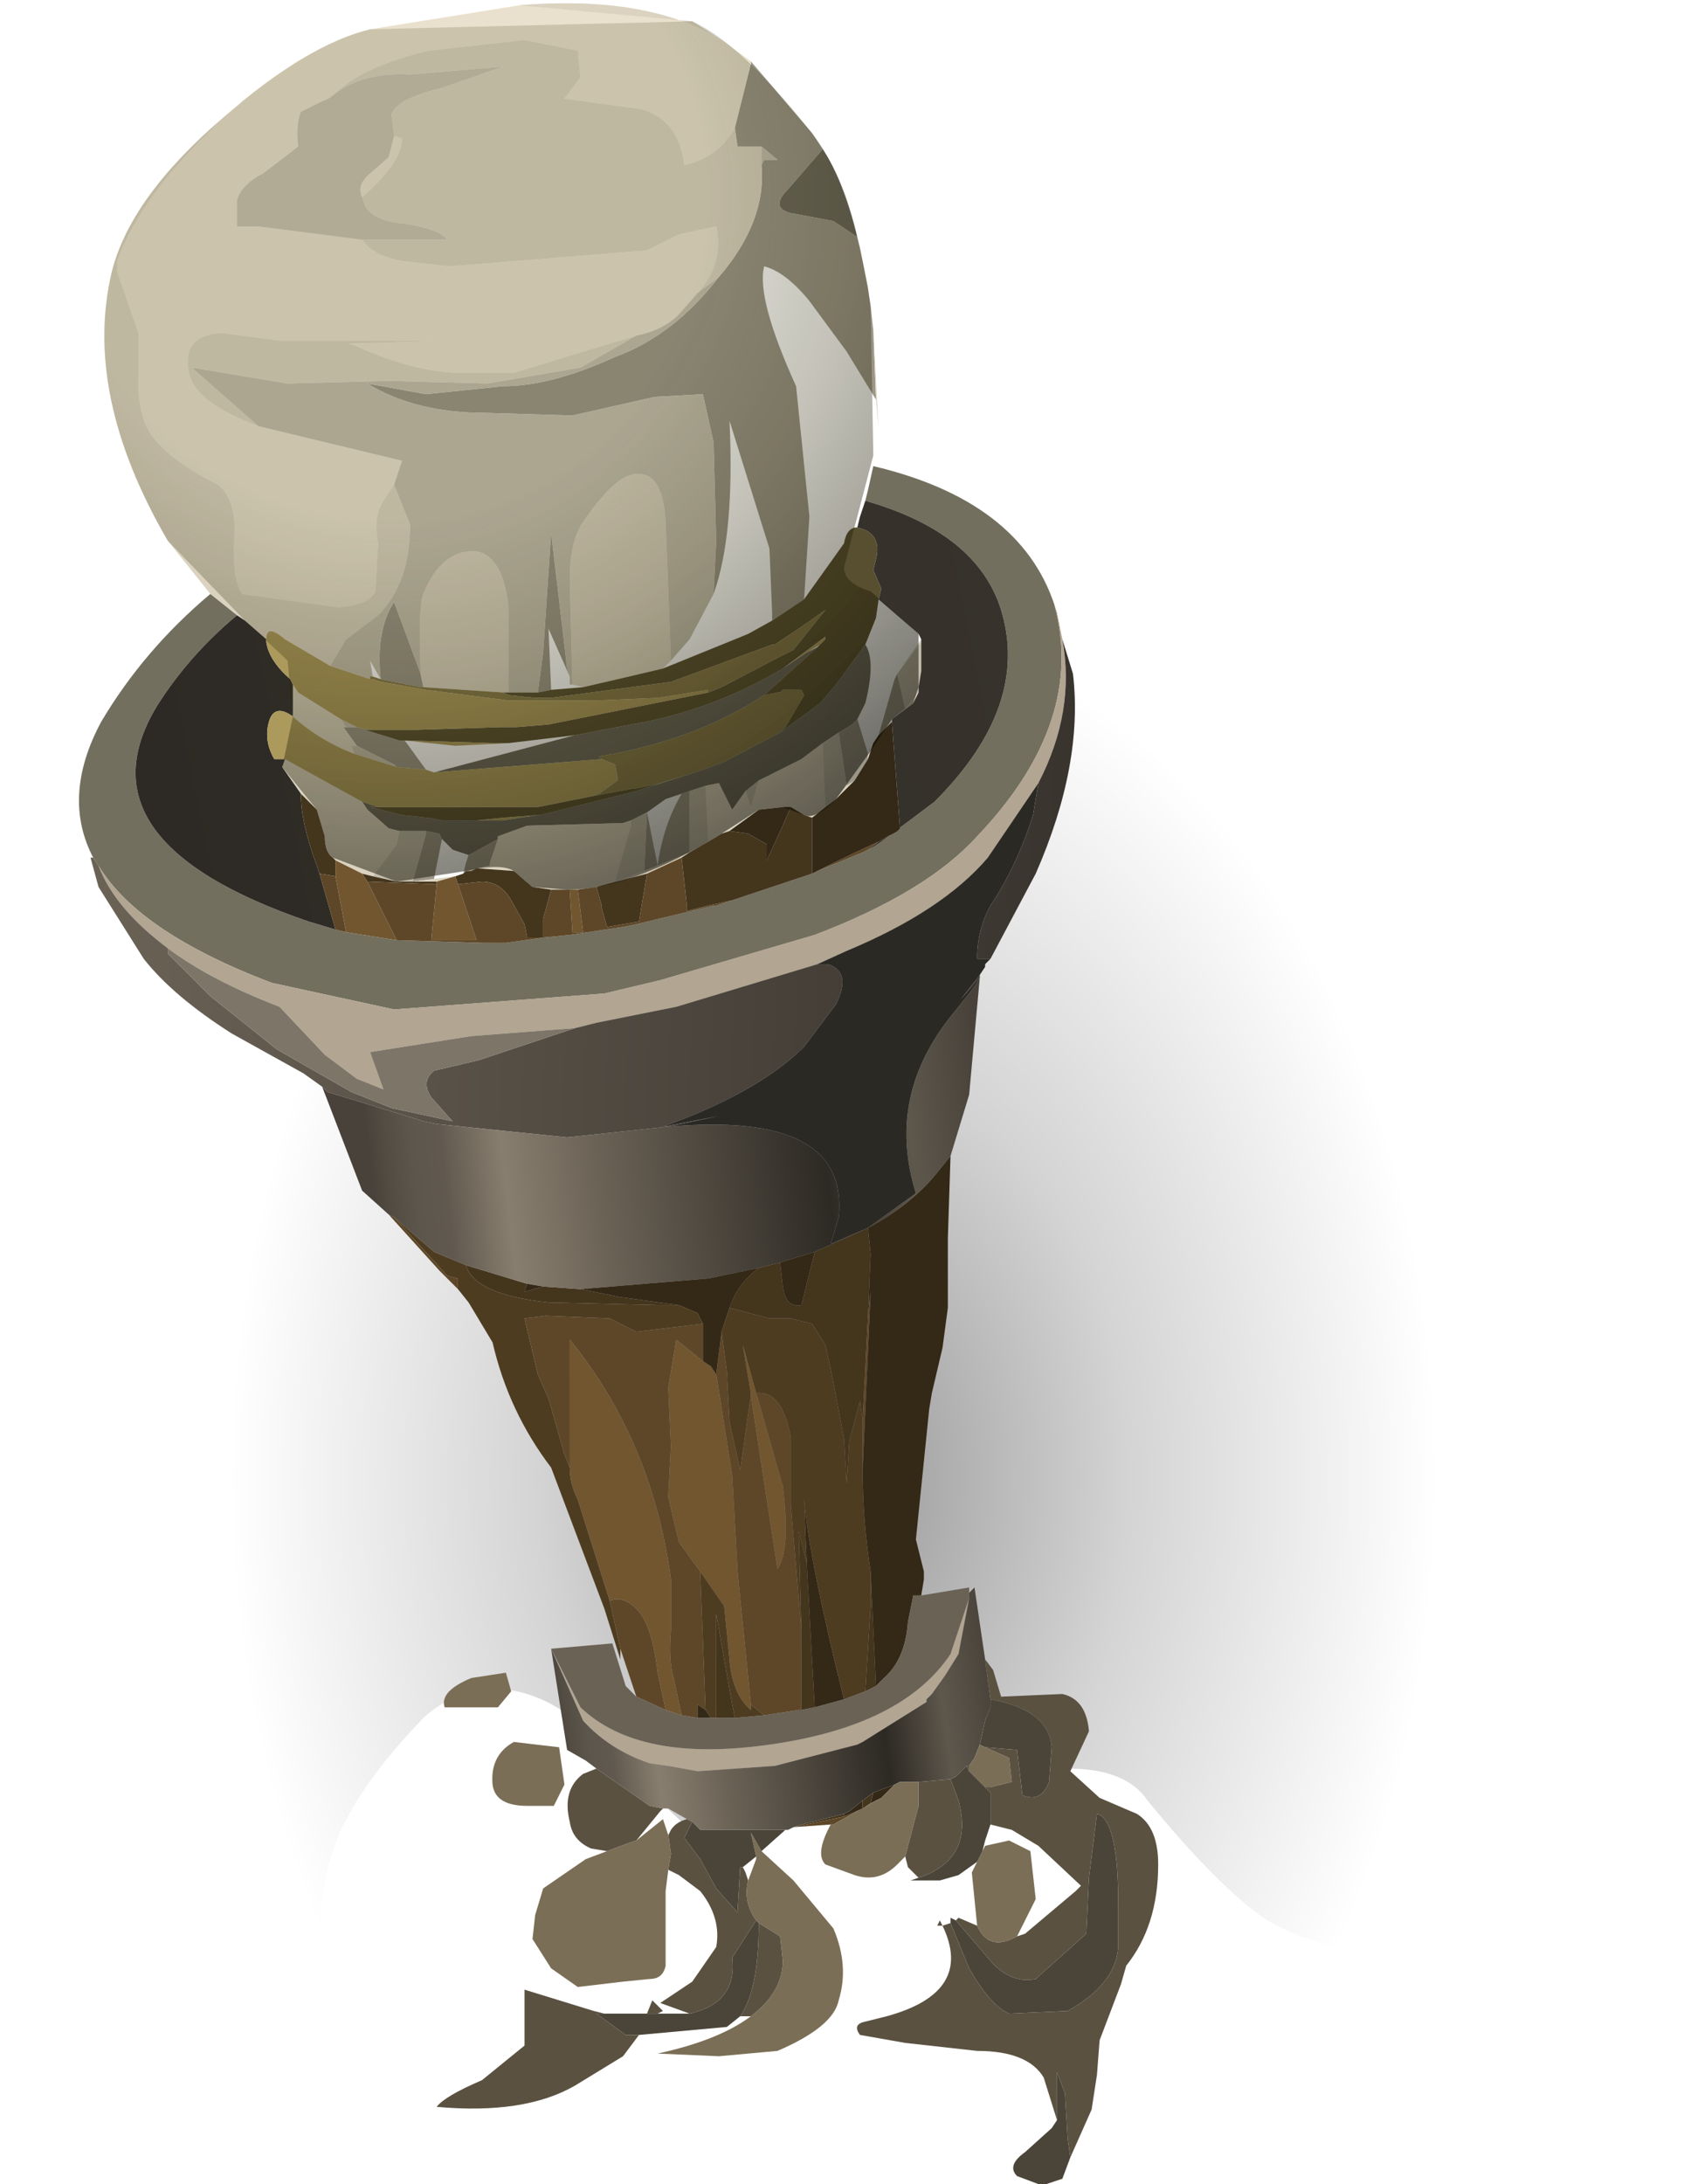 <?xml version="1.0" encoding="UTF-8" standalone="no"?>
<svg xmlns:xlink="http://www.w3.org/1999/xlink" height="41.0px" width="32.0px" xmlns="http://www.w3.org/2000/svg">
  <g transform="matrix(1.0, 0.0, 0.0, 1.0, 0.0, 0.0)">
    <use height="84.5" id="lantern_mc" transform="matrix(1.0, 0.0, 0.0, 1.0, -27.5, -43.5)" width="76.0" xlink:href="#sprite0"/>
  </g>
  <defs>
    <g id="sprite0" transform="matrix(1.0, 0.0, 0.0, 1.0, 27.5, 43.5)">
      <use height="41.0" transform="matrix(1.0, 0.0, 0.0, 1.0, 0.0, 0.0)" width="31.35" xlink:href="#shape0"/>
    </g>
    <g id="shape0" transform="matrix(1.0, 0.0, 0.0, 1.0, 0.0, 0.0)">
      <path d="M4.6 12.25 Q9.15 5.8 15.65 5.8 22.15 5.8 26.75 12.25 31.35 18.7 31.35 27.75 31.35 33.1 29.5 38.0 L28.7 38.05 Q28.2 37.0 27.0 36.9 24.95 36.7 23.8 36.05 22.9 35.45 21.55 33.8 21.15 33.2 20.05 33.2 19.6 32.4 18.55 32.25 17.5 32.05 16.9 32.8 L16.2 33.65 Q14.65 32.85 13.7 34.25 L12.9 34.2 12.8 34.2 10.75 32.25 Q10.1 31.75 9.35 31.7 8.55 31.7 7.95 32.25 6.7 33.55 6.3 34.6 5.8 35.95 6.25 37.4 L6.3 37.55 1.8 38.05 Q0.0 33.2 0.0 27.75 0.0 18.65 4.6 12.25" fill="url(#gradient0)" fill-rule="evenodd" stroke="none"/>
      <path d="M15.45 2.8 Q15.85 3.4 16.1 4.45 L15.65 4.15 14.85 4.0 Q14.45 3.9 14.8 3.55 L15.45 2.8 M15.35 12.15 L14.35 13.05 Q13.05 13.9 11.25 14.2 L11.3 14.25 8.15 14.5 10.8 13.8 11.85 13.6 Q13.35 13.35 14.7 12.55 L15.15 12.25 15.35 12.15 M14.65 13.75 L15.4 13.2 15.7 12.85 16.25 12.1 Q16.45 12.4 16.25 13.2 L16.1 13.5 16.0 13.6 15.75 13.75 15.6 13.85 15.45 13.95 15.05 14.25 14.25 14.65 14.0 14.85 13.75 15.2 13.5 14.7 13.25 14.75 12.95 14.85 12.8 14.9 12.5 15.0 12.15 15.25 11.85 15.4 11.7 15.45 9.9 15.5 9.35 15.7 9.35 15.75 8.9 16.0 8.8 16.05 8.5 15.95 8.3 15.75 8.25 15.65 8.0 15.6 7.8 15.6 7.5 15.6 7.3 15.55 6.9 15.2 6.8 15.05 7.1 15.15 6.95 15.15 7.55 15.3 8.0 15.35 8.05 15.35 8.3 15.4 8.95 15.4 9.45 15.4 10.1 15.3 10.15 15.3 11.95 14.85 12.1 14.8 13.05 14.5 13.2 14.45 13.6 14.3 14.65 13.75" fill="#6a675c" fill-rule="evenodd" stroke="none"/>
      <path d="M15.45 2.8 L14.8 3.55 Q14.45 3.9 14.85 4.0 L15.65 4.15 16.1 4.45 16.15 4.65 16.3 5.4 16.35 5.75 16.4 6.2 16.45 7.5 15.9 6.6 15.2 5.65 Q14.75 5.1 14.35 5.0 14.2 5.6 14.95 7.25 L15.2 9.7 15.1 11.25 14.5 11.65 14.5 11.5 14.45 10.3 13.7 7.9 Q13.8 10.05 13.4 11.15 L13.45 10.15 13.4 8.3 13.2 7.4 12.3 7.45 10.75 7.8 9.1 7.75 Q7.8 7.75 6.9 7.2 L8.0 7.4 9.45 7.25 Q10.35 7.25 11.55 6.7 12.65 6.3 13.5 5.2 14.4 4.15 14.3 3.1 L14.35 3.0 14.6 3.0 14.3 2.75 13.85 2.75 13.8 2.4 14.1 1.2 14.1 1.15 15.25 2.5 15.45 2.8 M7.15 12.75 Q7.05 11.85 7.4 11.3 L7.9 12.65 7.95 12.9 7.9 12.9 7.15 12.75 M10.1 13.0 L10.2 12.25 10.35 10.0 10.65 12.55 10.7 12.7 10.3 11.8 10.35 12.95 10.1 13.0 M16.75 13.5 L16.75 13.55 16.5 13.8 16.8 12.75 16.85 12.65 17.0 13.3 16.75 13.5 M16.1 13.5 L16.3 14.15 16.3 14.25 16.05 14.65 15.9 14.75 15.75 13.75 16.0 13.6 16.1 13.5 M6.7 13.65 L6.9 13.7 6.85 13.7 7.5 13.9 7.6 13.9 8.0 14.45 7.45 14.4 7.4 14.35 6.7 14.0 6.45 13.65 6.5 13.65 6.7 13.65 M8.0 15.6 L8.25 15.65 8.3 15.75 8.15 16.5 7.75 16.55 8.0 15.65 8.0 15.6 M8.8 16.05 L8.9 16.0 9.35 15.75 9.2 16.2 9.2 16.25 8.95 16.3 8.85 16.35 8.75 16.35 8.7 16.4 8.75 16.2 8.8 16.05 M12.8 14.9 L12.95 14.85 12.95 16.0 12.35 16.25 12.1 16.35 12.15 15.25 12.35 16.25 Q12.45 15.5 12.8 14.9" fill="#9a9587" fill-rule="evenodd" stroke="none"/>
      <path d="M4.2 2.2 L4.5 1.95 4.55 1.9 Q5.9 0.8 6.95 0.55 L9.75 0.1 Q12.15 -0.1 13.55 0.75 L14.1 1.15 14.1 1.2 13.8 2.4 Q13.5 2.95 12.85 3.1 12.75 2.25 12.05 2.05 L10.6 1.85 10.9 1.45 10.85 0.95 9.85 0.75 8.05 0.95 Q6.8 1.25 6.3 1.75 6.2 1.85 6.05 1.9 L5.65 2.1 Q5.55 2.35 5.6 2.75 L4.95 3.25 Q4.55 3.45 4.45 3.75 L4.45 4.25 4.85 4.25 6.8 4.5 Q7.0 4.8 7.55 4.9 L8.45 5.0 12.15 4.7 12.75 4.4 13.45 4.25 Q13.6 4.95 13.1 5.5 L12.75 5.9 Q12.45 6.2 11.95 6.3 L10.95 6.6 9.65 7.0 8.7 7.0 Q7.8 7.0 6.7 6.5 L6.55 6.45 8.2 6.4 5.3 6.4 4.15 6.25 Q3.4 6.3 3.55 7.0 3.65 7.55 4.85 8.0 L7.55 8.65 7.4 9.1 7.2 9.4 Q7.0 9.7 7.1 10.2 L7.05 11.1 Q6.95 11.35 6.35 11.4 L4.55 11.15 Q4.35 10.85 4.4 10.1 4.45 9.4 4.1 9.1 3.0 8.55 2.75 8.0 2.6 7.7 2.6 7.15 L2.6 6.25 2.2 5.1 2.2 4.9 Q2.6 3.8 3.8 2.6 L4.2 2.2 M7.4 2.55 L7.55 2.6 Q7.55 3.05 6.8 3.7 6.7 3.5 6.9 3.3 L7.3 2.95 7.4 2.55" fill="#e9e1cd" fill-rule="evenodd" stroke="none"/>
      <path d="M16.4 6.2 L16.5 8.05 16.45 7.5 16.4 6.2 M3.95 11.15 L3.15 10.15 Q1.55 7.4 2.1 5.1 2.45 3.7 4.2 2.2 L3.8 2.6 Q2.6 3.8 2.2 4.9 L2.2 5.1 2.6 6.25 2.6 7.15 Q2.6 7.7 2.75 8.0 3.0 8.55 4.1 9.1 4.45 9.4 4.4 10.1 4.35 10.85 4.55 11.15 L6.35 11.4 Q6.95 11.35 7.05 11.1 L7.1 10.2 Q7.0 9.7 7.2 9.4 L7.4 9.1 7.7 9.85 Q7.7 10.95 7.1 11.55 L6.5 12.0 6.2 12.5 5.35 12.0 Q5.0 11.7 5.0 12.0 L4.6 11.65 4.45 11.55 3.95 11.15 M9.75 0.1 L13.0 0.4 13.55 0.75 Q12.15 -0.1 9.75 0.1 M14.3 3.1 Q14.4 4.15 13.5 5.2 L13.1 5.5 Q13.6 4.95 13.45 4.25 L12.75 4.4 12.15 4.7 8.45 5.0 7.55 4.9 Q7.0 4.8 6.8 4.5 L8.4 4.5 Q8.25 4.3 7.6 4.2 7.0 4.15 6.85 3.85 L6.8 3.7 Q7.55 3.05 7.55 2.6 L7.4 2.55 7.35 2.15 Q7.45 1.85 8.3 1.65 L9.45 1.25 7.7 1.4 Q6.85 1.35 6.3 1.75 6.8 1.25 8.05 0.95 L9.85 0.75 10.85 0.95 10.9 1.45 10.6 1.85 12.05 2.05 Q12.75 2.25 12.85 3.1 13.5 2.95 13.8 2.4 L13.85 2.75 14.3 2.75 14.3 3.1 M11.95 6.3 L10.9 6.9 9.15 7.2 7.3 7.15 5.4 7.2 3.6 6.9 4.85 8.0 Q3.65 7.55 3.55 7.0 3.4 6.3 4.15 6.25 L5.3 6.4 8.2 6.4 6.55 6.45 6.7 6.5 Q7.8 7.0 8.7 7.0 L9.65 7.0 10.95 6.6 11.95 6.3 M7.9 12.65 Q7.85 11.4 7.95 11.15 8.3 10.3 8.95 10.35 9.45 10.45 9.55 11.4 L9.55 13.0 9.45 13.0 7.95 12.9 7.9 12.65 M10.75 12.85 L10.7 10.9 Q10.7 10.15 10.95 9.8 11.6 8.85 12.0 8.9 12.45 8.9 12.5 9.8 L12.55 11.1 12.6 12.4 12.55 12.45 12.45 12.55 11.6 12.75 10.95 12.9 10.75 12.85 M17.3 12.0 L17.3 12.05 16.85 12.65 17.3 12.0 M17.25 13.0 L17.15 13.2 16.75 13.5 17.0 13.3 17.25 13.0 M16.3 14.15 L16.4 13.95 16.35 14.1 16.3 14.25 16.3 14.15 M5.5 12.85 L5.6 13.0 6.4 13.5 6.5 13.65 6.45 13.65 6.7 14.0 6.6 14.0 6.65 14.15 Q6.0 13.9 5.5 13.45 L5.5 12.85 M6.8 15.05 L6.9 15.2 7.3 15.55 7.5 15.6 7.45 15.85 7.0 16.45 6.8 16.4 6.3 16.15 6.25 16.1 Q6.1 16.0 6.1 15.7 L5.95 15.2 5.65 14.9 5.3 14.4 5.35 14.25 6.8 15.05 M9.35 15.75 L9.35 15.7 9.9 15.5 11.7 15.45 11.85 15.4 11.85 15.5 11.55 16.55 12.1 16.35 12.35 16.25 12.95 16.0 12.8 16.1 12.15 16.4 11.2 16.65 10.85 16.7 10.7 16.7 10.65 16.7 10.35 16.7 10.0 16.65 9.65 16.35 8.95 16.3 9.2 16.25 9.2 16.2 9.35 15.75 M13.25 14.75 L13.5 14.7 13.75 15.2 14.0 14.85 14.1 15.15 14.25 14.65 15.05 14.25 15.45 13.95 15.5 15.15 15.7 15.0 15.25 15.35 15.1 15.3 14.85 15.15 14.7 15.15 14.25 15.2 13.7 15.6 13.55 15.65 13.3 15.8 13.25 14.75 M8.2 16.55 L7.45 16.55 7.75 16.55 8.15 16.5 8.55 16.45 8.2 16.55 M16.05 14.65 L15.7 15.0 15.9 14.75 16.05 14.65" fill="#dbd3c0" fill-rule="evenodd" stroke="none"/>
      <path d="M14.3 2.75 L14.6 3.0 14.35 3.0 14.3 3.1 14.3 2.75 M13.5 5.2 Q12.65 6.3 11.55 6.7 10.35 7.25 9.45 7.25 L8.0 7.4 6.9 7.2 Q7.8 7.75 9.1 7.75 L10.75 7.8 12.3 7.45 13.2 7.4 13.4 8.3 13.45 10.15 13.4 11.15 12.95 12.0 12.6 12.4 12.55 11.1 12.5 9.8 Q12.45 8.9 12.0 8.9 11.6 8.85 10.95 9.8 10.7 10.15 10.7 10.9 L10.75 12.85 10.7 12.85 10.7 12.7 10.65 12.55 10.35 10.0 10.2 12.25 10.1 13.0 9.55 13.0 9.55 11.4 Q9.45 10.45 8.95 10.35 8.3 10.3 7.95 11.15 7.85 11.4 7.9 12.65 L7.4 11.3 Q7.05 11.85 7.15 12.75 L6.95 12.4 7.0 12.7 6.95 12.7 6.95 12.75 6.2 12.5 6.5 12.0 7.1 11.55 Q7.7 10.95 7.7 9.85 L7.4 9.1 7.55 8.65 4.85 8.0 3.6 6.9 5.4 7.2 7.3 7.15 9.15 7.2 10.9 6.9 11.95 6.3 Q12.45 6.2 12.75 5.9 L13.1 5.5 13.5 5.2 M17.3 12.05 L17.3 12.6 17.25 12.9 17.25 13.0 17.0 13.3 16.85 12.65 17.3 12.05 M6.4 13.5 L6.7 13.65 6.5 13.65 6.4 13.5 M7.5 15.6 L7.8 15.6 8.0 15.6 8.0 15.65 7.75 16.55 7.45 16.55 7.0 16.45 7.45 15.85 7.5 15.6 M11.85 15.4 L12.15 15.25 12.1 16.35 11.55 16.55 11.85 15.5 11.85 15.4 M12.95 14.85 L13.25 14.75 13.3 15.8 12.95 16.0 12.95 14.85 M14.0 14.85 L14.25 14.65 14.1 15.15 14.0 14.85 M15.45 13.95 L15.6 13.85 15.75 13.75 15.9 14.75 15.7 15.0 15.5 15.15 15.45 13.95 M7.45 14.4 L6.65 14.15 6.6 14.0 6.7 14.0 7.4 14.35 7.45 14.4" fill="#c4bead" fill-rule="evenodd" stroke="none"/>
      <path d="M15.1 11.25 L15.85 10.2 Q15.9 9.9 16.1 9.9 L16.25 9.95 Q16.55 10.1 16.45 10.5 L16.4 10.7 16.55 11.05 16.5 11.25 16.45 11.6 16.25 12.1 15.7 12.85 15.4 13.2 14.65 13.75 14.75 13.65 15.1 13.05 15.05 12.95 14.7 12.95 14.65 13.0 14.6 13.0 14.35 13.05 15.35 12.15 15.4 12.1 15.5 12.0 15.5 11.95 14.7 12.55 Q13.35 13.35 11.85 13.6 L10.8 13.8 9.55 13.95 9.25 13.95 7.6 13.9 7.5 13.9 6.85 13.7 6.9 13.7 7.85 13.7 9.4 13.65 9.7 13.65 10.3 13.6 13.3 13.0 13.55 12.9 14.6 12.35 14.9 12.2 15.5 11.45 15.0 11.8 14.55 12.1 14.5 12.1 12.6 12.8 10.35 13.1 10.05 13.1 9.55 13.05 9.45 13.0 9.55 13.0 10.1 13.0 10.35 12.95 10.95 12.9 11.6 12.75 12.45 12.55 14.05 11.9 14.5 11.65 15.1 11.25 M8.95 15.4 L8.3 15.4 8.05 15.35 8.0 15.35 7.55 15.3 6.95 15.15 7.1 15.15 10.1 15.15 11.1 14.95 11.9 14.8 11.95 14.8 12.4 14.7 12.1 14.8 11.95 14.85 10.15 15.3 10.1 15.3 9.45 15.35 8.95 15.4" fill="#584f30" fill-rule="evenodd" stroke="none"/>
      <path d="M6.95 12.75 L6.95 12.7 7.0 12.7 7.15 12.75 7.9 12.9 7.95 12.9 9.45 13.0 9.55 13.05 10.05 13.1 10.35 13.1 12.6 12.8 14.5 12.1 14.55 12.1 15.0 11.8 15.5 11.45 14.9 12.2 14.6 12.35 13.55 12.9 13.3 13.0 13.3 12.95 12.35 13.1 11.2 13.15 10.35 13.15 10.05 13.15 9.55 13.15 8.0 12.95 7.15 12.8 7.0 12.75 6.95 12.75 M14.35 13.05 L14.6 13.0 14.65 13.0 14.7 12.95 15.05 12.95 15.1 13.05 14.75 13.65 14.65 13.75 13.6 14.3 13.2 14.45 13.05 14.5 12.4 14.7 11.95 14.8 11.9 14.8 11.1 14.95 11.25 14.9 11.6 14.65 11.6 14.6 11.55 14.35 11.3 14.25 11.25 14.2 Q13.05 13.9 14.35 13.05" fill="#877949" fill-rule="evenodd" stroke="none"/>
      <path d="M16.25 9.4 L16.3 9.2 16.4 8.75 Q19.15 9.4 19.8 11.35 20.4 13.55 18.35 15.7 17.4 16.75 15.3 17.55 L12.4 18.4 11.35 18.65 7.4 18.95 5.1 18.45 Q2.6 17.5 1.85 16.25 L1.75 16.1 Q1.15 14.95 1.9 13.55 2.7 12.2 3.95 11.15 L4.45 11.55 Q3.55 12.3 2.95 13.25 1.4 15.8 5.8 17.3 L6.3 17.45 6.5 17.5 7.45 17.65 9.1 17.7 9.5 17.7 10.2 17.6 10.7 17.55 11.7 17.4 11.95 17.35 13.4 17.0 13.45 17.0 13.75 16.9 15.25 16.4 15.35 16.35 16.2 16.0 16.3 15.95 16.4 15.9 16.55 15.8 17.55 15.05 Q19.35 13.25 18.8 11.45 18.35 10.0 16.25 9.4" fill="#736f5e" fill-rule="evenodd" stroke="none"/>
      <path d="M16.1 9.9 L16.15 9.7 16.25 9.4 Q18.35 10.0 18.8 11.45 19.35 13.25 17.55 15.05 L16.55 15.8 16.4 15.9 16.3 15.95 16.5 15.8 16.85 15.6 16.9 15.55 16.75 13.55 16.75 13.5 17.15 13.2 17.25 13.0 17.25 12.9 17.3 12.6 17.3 12.05 17.3 12.0 17.25 11.9 16.5 11.25 16.55 11.05 16.4 10.7 16.45 10.5 Q16.55 10.1 16.25 9.95 L16.1 9.9 M5.0 12.0 L5.0 12.05 Q5.05 12.4 5.45 12.75 L5.5 12.85 5.5 13.45 Q5.15 13.2 5.05 13.55 4.95 13.9 5.15 14.25 L5.35 14.25 5.3 14.4 5.65 14.9 Q5.65 15.45 5.95 16.25 L6.0 16.4 6.3 17.45 5.8 17.3 Q1.4 15.8 2.95 13.25 3.55 12.3 4.45 11.55 L4.6 11.65 5.0 12.0" fill="url(#gradient1)" fill-rule="evenodd" stroke="none"/>
      <path d="M6.2 12.5 L6.95 12.75 7.0 12.75 7.15 12.8 8.0 12.95 9.55 13.15 10.05 13.15 10.35 13.15 11.2 13.15 12.35 13.1 13.3 12.95 13.3 13.0 10.3 13.6 9.7 13.65 9.4 13.65 7.85 13.7 6.9 13.7 6.7 13.65 6.4 13.5 5.6 13.0 5.5 12.85 5.45 12.75 Q5.05 12.4 5.0 12.05 L5.0 12.0 Q5.0 11.7 5.35 12.0 L6.2 12.5 M14.7 12.55 L15.5 11.95 15.5 12.0 15.4 12.1 15.15 12.25 14.7 12.55 M8.95 15.4 L9.45 15.35 10.1 15.3 9.45 15.4 8.95 15.4 M12.1 14.8 L12.4 14.7 13.05 14.5 12.1 14.8 M11.1 14.95 L10.1 15.15 7.1 15.15 6.8 15.05 5.35 14.25 5.15 14.25 Q4.95 13.9 5.05 13.55 5.15 13.2 5.5 13.45 6.0 13.9 6.65 14.15 L7.45 14.4 8.0 14.45 8.15 14.5 11.3 14.25 11.55 14.35 11.6 14.6 11.6 14.65 11.25 14.9 11.1 14.95 M7.6 13.9 L9.25 13.95 9.55 13.95 8.55 14.0 7.6 13.9" fill="#ac9a5c" fill-rule="evenodd" stroke="none"/>
      <path d="M19.8 11.35 L19.85 11.5 19.95 12.0 Q20.2 13.35 19.5 14.7 L18.55 16.1 Q17.7 17.1 15.9 17.85 L15.35 18.1 12.7 18.9 11.2 19.2 10.8 19.3 8.85 19.45 6.95 19.75 7.2 20.45 6.7 20.25 6.1 19.8 5.25 18.9 Q3.95 18.4 3.15 17.8 2.15 17.05 1.85 16.25 2.6 17.5 5.1 18.45 L7.4 18.95 11.35 18.65 12.4 18.4 15.3 17.55 Q17.4 16.75 18.35 15.7 20.4 13.55 19.8 11.35 M18.2 30.0 L18.0 31.05 17.75 31.45 17.5 31.8 17.4 31.9 17.4 31.95 16.2 32.7 16.1 32.75 14.55 33.15 13.1 33.25 12.55 33.15 12.2 33.1 Q11.45 32.85 10.95 32.3 L10.35 30.95 10.9 32.05 Q12.0 33.1 14.45 32.75 16.95 32.4 17.85 31.05 L18.2 30.0" fill="#b2a591" fill-rule="evenodd" stroke="none"/>
      <path d="M6.3 1.75 Q6.85 1.35 7.7 1.4 L9.45 1.25 8.3 1.65 Q7.45 1.85 7.35 2.15 L7.4 2.55 7.3 2.95 6.9 3.3 Q6.7 3.5 6.8 3.7 L6.85 3.85 Q7.0 4.15 7.6 4.2 8.25 4.3 8.4 4.5 L6.8 4.5 4.85 4.25 4.45 4.25 4.45 3.75 Q4.55 3.45 4.95 3.25 L5.6 2.75 Q5.55 2.35 5.65 2.1 L6.05 1.9 Q6.2 1.85 6.3 1.75" fill="#c9c2b1" fill-rule="evenodd" stroke="none"/>
      <path d="M5.65 14.9 L5.95 15.2 6.1 15.7 Q6.1 16.0 6.25 16.1 L6.3 16.15 6.3 16.45 6.0 16.4 5.95 16.25 Q5.65 15.45 5.65 14.9 M6.8 16.4 L7.0 16.45 7.45 16.55 8.2 16.55 8.2 16.6 6.9 16.55 6.8 16.4 M8.95 16.3 L9.65 16.35 10.0 16.65 10.35 16.7 10.2 17.25 10.2 17.6 9.9 17.6 9.85 17.35 9.6 16.9 Q9.4 16.55 9.05 16.55 L8.6 16.6 8.55 16.45 8.7 16.4 8.75 16.35 8.85 16.35 8.95 16.3 M11.2 16.65 L12.15 16.4 12.0 17.3 11.4 17.4 11.3 17.05 11.3 17.0 11.2 16.65 M12.8 16.1 L12.95 16.0 13.3 15.8 13.55 15.65 13.7 15.6 14.05 15.65 14.4 15.85 14.4 16.15 14.7 15.5 14.85 15.15 15.1 15.3 15.25 15.35 15.25 16.4 13.75 16.9 13.3 17.0 12.9 17.1 12.9 17.0 12.8 16.1 M8.75 23.75 L9.9 24.1 9.85 24.25 10.2 24.15 10.9 24.2 11.65 24.35 12.75 24.5 12.4 24.5 10.3 24.45 Q8.9 24.3 8.75 23.75 M14.25 23.8 L14.65 23.7 14.7 24.15 Q14.75 24.55 15.05 24.5 L15.3 23.5 16.3 23.05 16.35 23.55 16.3 24.7 16.2 26.65 16.15 26.3 15.95 27.05 15.9 27.85 15.85 27.0 15.6 25.7 15.5 25.25 15.25 24.85 14.85 24.75 14.45 24.75 13.7 24.55 Q13.85 24.1 14.25 23.8 M16.35 29.5 L16.45 31.65 16.25 31.75 16.35 30.15 16.35 29.5 M15.05 30.6 L15.0 28.75 15.15 29.35 15.3 32.05 15.05 32.1 15.05 32.05 15.05 30.6 M13.45 32.25 L13.45 30.3 13.75 32.0 13.8 32.25 13.45 32.25 M14.9 34.3 L15.05 34.25 15.85 34.05 15.85 34.1 14.9 34.3 M16.2 33.8 L16.4 33.65 16.35 33.85 16.2 33.95 16.2 33.8" fill="#44351d" fill-rule="evenodd" stroke="none"/>
      <path d="M6.3 16.15 L6.8 16.4 6.9 16.55 7.45 17.65 6.5 17.5 6.3 16.45 6.3 16.15 M8.2 16.6 L8.2 16.55 8.55 16.45 8.6 16.6 8.95 17.65 8.1 17.65 8.2 16.6 M10.7 16.7 L10.85 16.7 10.95 17.5 10.75 17.5 10.7 16.7 M14.1 26.2 L14.1 26.15 13.95 25.25 14.2 26.15 14.7 27.9 Q14.85 29.1 14.6 29.45 L14.1 26.2 M13.2 25.55 L13.35 25.65 13.45 25.8 13.75 27.7 13.85 29.5 14.1 32.0 14.1 32.1 Q13.75 31.8 13.7 31.15 L13.6 30.15 13.15 29.5 12.75 28.95 12.55 28.1 12.6 27.15 12.55 26.05 12.7 25.15 13.2 25.55 M10.7 27.55 L10.7 25.15 Q12.25 27.05 12.6 29.65 L12.6 30.6 Q12.55 31.15 12.65 31.5 L12.8 32.2 12.5 32.1 12.35 31.4 Q12.25 30.5 11.95 30.2 11.7 29.95 11.45 30.05 L10.85 28.15 Q10.7 27.85 10.7 27.55" fill="#71562f" fill-rule="evenodd" stroke="none"/>
      <path d="M15.6 34.25 L14.9 34.3 15.85 34.1 16.2 33.95 16.35 33.85 16.55 33.75 16.65 33.65 16.8 33.5 16.55 33.75 15.65 34.25 15.6 34.25 M11.95 31.85 L11.65 30.95 11.45 30.05 Q11.7 29.95 11.95 30.2 12.25 30.5 12.35 31.4 L12.5 32.1 11.95 31.85 M8.6 24.2 L8.25 23.85 7.3 22.8 7.4 22.85 8.4 23.95 8.6 24.0 8.6 24.2 M16.5 15.8 L16.3 15.95 16.2 16.0 15.35 16.35 Q16.05 16.0 16.5 15.8 M6.9 16.55 L8.2 16.6 8.1 17.65 8.95 17.65 8.6 16.6 9.05 16.55 Q9.4 16.55 9.6 16.9 L9.85 17.35 9.9 17.6 10.2 17.6 10.2 17.25 10.35 16.7 10.65 16.7 10.7 16.7 10.75 17.5 10.95 17.5 10.85 16.7 11.2 16.65 11.3 17.0 11.3 17.05 11.4 17.4 12.0 17.3 12.15 16.4 12.8 16.1 12.9 17.0 12.9 17.1 13.3 17.0 13.75 16.9 13.45 17.0 13.4 17.0 11.95 17.35 11.7 17.4 10.7 17.55 10.2 17.6 9.5 17.7 9.1 17.7 7.45 17.65 6.9 16.55 M6.0 16.4 L6.3 16.45 6.5 17.5 6.3 17.45 6.0 16.4 M16.2 26.65 L16.3 24.7 16.35 24.25 16.2 27.6 16.2 26.65 M14.2 26.15 Q14.7 26.1 14.85 27.0 L14.85 28.25 15.05 30.6 15.05 32.05 15.0 32.1 14.35 32.2 14.1 32.0 13.85 29.5 13.75 27.7 13.45 25.8 13.55 25.0 13.65 25.75 13.7 26.7 13.9 27.6 14.1 26.2 14.6 29.45 Q14.85 29.1 14.7 27.9 L14.2 26.15 M13.2 24.85 L13.2 25.55 12.7 25.15 12.55 26.05 12.6 27.15 12.55 28.1 12.75 28.95 13.15 29.5 13.25 32.1 13.1 32.0 13.1 32.25 12.8 32.2 12.65 31.5 Q12.55 31.15 12.6 30.6 L12.6 29.65 Q12.25 27.05 10.7 25.15 L10.7 27.55 10.6 27.3 10.3 26.25 10.1 25.8 9.85 24.75 10.25 24.7 11.45 24.75 11.95 25.0 13.2 24.85" fill="#5e4728" fill-rule="evenodd" stroke="none"/>
      <path d="M19.95 12.0 L20.15 12.65 Q20.35 14.35 19.45 16.4 L18.6 18.0 18.35 18.0 Q18.35 17.45 18.6 17.0 19.1 16.25 19.4 15.3 L19.5 14.7 Q20.2 13.35 19.95 12.0 M18.4 18.3 L18.4 18.35 18.05 18.75 18.4 18.3 M6.05 20.4 L5.7 20.15 4.35 19.4 Q3.25 18.7 2.7 18.0 L1.85 16.65 1.7 16.1 1.75 16.1 1.85 16.25 Q2.15 17.05 3.15 17.8 L3.15 17.9 3.95 18.7 5.2 19.7 6.6 20.5 7.35 20.8 8.5 21.05 8.1 20.6 Q7.9 20.3 8.15 20.1 L9.0 19.9 10.8 19.3 11.2 19.2 12.7 18.9 15.35 18.1 15.55 18.1 Q16.0 18.25 15.7 18.85 L15.1 19.65 Q14.35 20.4 12.85 21.0 L12.45 21.15 13.5 20.95 12.55 21.15 10.65 21.35 8.2 21.1 7.95 21.05 7.8 21.0 6.15 20.5 6.05 20.4" fill="url(#gradient2)" fill-rule="evenodd" stroke="none"/>
      <path d="M3.15 17.8 Q3.95 18.4 5.25 18.9 L6.1 19.8 6.7 20.25 7.2 20.45 6.95 19.75 8.85 19.45 10.8 19.3 9.0 19.9 8.15 20.1 Q7.9 20.3 8.1 20.6 L8.5 21.05 7.35 20.8 6.6 20.5 5.2 19.7 3.95 18.7 3.15 17.9 3.15 17.8" fill="#7d7568" fill-rule="evenodd" stroke="none"/>
      <path d="M18.4 18.35 L18.2 20.55 17.85 21.7 17.65 21.95 Q17.15 22.6 16.3 23.05 L15.3 23.5 14.65 23.7 14.25 23.8 13.3 24.0 10.9 24.2 10.2 24.15 9.9 24.1 8.75 23.75 8.15 23.5 7.4 22.85 7.3 22.8 6.8 22.35 6.05 20.4 6.15 20.5 7.8 21.0 7.95 21.05 8.2 21.1 10.65 21.35 12.55 21.15 Q15.95 20.85 15.75 22.85 L15.6 23.35 16.3 23.05 17.2 22.4 Q16.65 20.65 17.8 19.15 L18.2 18.65 18.35 18.45 18.4 18.35" fill="url(#gradient3)" fill-rule="evenodd" stroke="none"/>
      <path d="M17.85 21.7 L17.8 23.25 17.8 24.55 17.7 25.3 17.5 26.15 17.45 26.45 17.2 28.9 17.35 29.5 17.35 29.65 17.3 29.95 17.15 29.95 17.05 30.45 Q17.0 31.15 16.6 31.5 L16.45 31.65 16.35 29.5 Q16.2 28.55 16.2 27.6 L16.35 24.25 16.3 24.7 16.35 23.55 16.3 23.05 Q17.15 22.6 17.65 21.95 L17.85 21.7 M16.75 13.55 L16.9 15.55 16.85 15.6 16.5 15.8 Q16.05 16.0 15.35 16.35 L15.25 16.4 15.25 15.35 15.7 15.0 16.05 14.65 16.3 14.25 16.35 14.1 16.4 13.95 16.5 13.8 16.75 13.55 M9.9 24.1 L10.2 24.15 9.85 24.25 9.9 24.1 M10.9 24.2 L13.3 24.0 14.25 23.8 Q13.85 24.1 13.7 24.55 L13.55 25.0 13.45 25.8 13.35 25.65 13.2 25.55 13.2 24.85 13.1 24.65 12.75 24.5 11.65 24.35 10.9 24.2 M14.65 23.7 L15.3 23.5 15.05 24.5 Q14.75 24.55 14.7 24.15 L14.65 23.7 M14.85 15.15 L14.7 15.5 14.4 16.15 14.4 15.85 14.05 15.65 13.7 15.6 14.25 15.2 14.7 15.15 14.85 15.15 M15.15 29.35 L15.1 28.15 Q15.2 29.3 15.85 31.9 L15.3 32.05 15.15 29.35 M13.1 32.25 L13.1 32.0 13.25 32.1 13.35 32.25 13.1 32.25 M15.85 34.05 L15.95 34.0 16.2 33.8 16.2 33.95 15.85 34.1 15.85 34.05 M16.4 33.65 L16.8 33.5 16.65 33.65 16.55 33.75 16.35 33.85 16.4 33.65" fill="#342816" fill-rule="evenodd" stroke="none"/>
      <path d="M11.65 30.95 L11.65 31.15 11.35 30.2 10.35 27.55 Q9.55 26.5 9.25 25.2 L8.8 24.45 8.6 24.2 8.6 24.0 8.4 23.95 7.4 22.85 8.15 23.5 8.75 23.75 Q8.9 24.3 10.3 24.45 L12.4 24.5 12.75 24.5 13.1 24.65 13.2 24.85 11.95 25.0 11.45 24.75 10.25 24.7 9.85 24.75 10.1 25.8 10.3 26.25 10.6 27.3 10.7 27.55 Q10.7 27.85 10.85 28.15 L11.45 30.05 11.65 30.95 M13.7 24.55 L14.45 24.75 14.85 24.75 15.25 24.85 15.5 25.25 15.6 25.7 15.85 27.0 15.9 27.85 15.95 27.05 16.15 26.3 16.2 26.65 16.2 27.6 Q16.2 28.55 16.35 29.5 L16.35 30.15 16.25 31.75 15.85 31.9 Q15.2 29.3 15.1 28.15 L15.15 29.35 15.0 28.75 15.05 30.6 14.85 28.25 14.85 27.0 Q14.7 26.1 14.2 26.15 L13.95 25.25 14.1 26.15 14.1 26.2 13.9 27.6 13.7 26.7 13.65 25.75 13.55 25.0 13.7 24.55 M14.1 32.0 L14.35 32.2 13.8 32.25 13.75 32.0 13.45 30.3 13.45 32.25 13.35 32.25 13.25 32.1 13.15 29.5 13.6 30.15 13.7 31.15 Q13.75 31.8 14.1 32.1 L14.1 32.0 M15.0 32.1 L15.05 32.05 15.05 32.1 15.0 32.1" fill="#4e3c21" fill-rule="evenodd" stroke="none"/>
      <path d="M18.6 18.0 L18.5 18.1 18.5 18.15 18.4 18.3 18.05 18.75 18.4 18.35 18.35 18.45 18.2 18.65 17.8 19.15 Q16.65 20.65 17.2 22.4 L16.3 23.05 15.6 23.35 15.75 22.85 Q15.95 20.85 12.55 21.15 L13.5 20.95 12.45 21.15 12.85 21.0 Q14.35 20.4 15.1 19.65 L15.7 18.85 Q16.0 18.25 15.55 18.1 L15.35 18.1 15.9 17.85 Q17.7 17.1 18.55 16.1 L19.5 14.7 19.4 15.3 Q19.1 16.25 18.6 17.0 18.35 17.45 18.35 18.0 L18.6 18.0" fill="#2b2924" fill-rule="evenodd" stroke="none"/>
      <path d="M17.3 29.95 L18.2 29.8 18.2 29.9 18.2 30.0 17.85 31.05 Q16.95 32.4 14.45 32.75 12.0 33.1 10.9 32.05 L10.35 30.95 11.5 30.85 11.75 31.65 11.95 31.85 12.5 32.1 12.8 32.2 13.1 32.25 13.35 32.25 13.45 32.25 13.8 32.25 14.35 32.2 15.0 32.1 15.05 32.1 15.3 32.05 15.85 31.9 16.25 31.75 16.45 31.65 16.6 31.5 Q17.0 31.15 17.05 30.45 L17.15 29.95 17.3 29.95" fill="#6b6256" fill-rule="evenodd" stroke="none"/>
      <path d="M18.2 29.9 L18.3 29.8 18.5 31.15 18.6 31.9 18.6 32.05 18.5 32.3 18.4 32.75 18.3 33.0 18.2 33.15 18.15 33.15 17.95 33.35 17.85 33.4 17.25 33.45 16.9 33.45 16.8 33.5 16.4 33.65 16.2 33.8 15.95 34.0 15.85 34.05 15.05 34.25 14.9 34.3 14.8 34.35 14.75 34.35 14.25 34.35 13.15 34.35 13.0 34.2 12.9 34.15 12.55 33.95 12.45 33.95 12.2 33.9 11.2 33.2 11.0 33.05 10.65 32.85 10.35 30.95 10.95 32.3 Q11.45 32.85 12.2 33.1 L12.55 33.15 13.1 33.25 14.55 33.15 16.1 32.75 16.2 32.7 17.4 31.95 17.4 31.9 17.5 31.8 17.75 31.45 18.0 31.05 18.2 30.0 18.2 29.9" fill="url(#gradient4)" fill-rule="evenodd" stroke="none"/>
      <path d="M18.35 36.15 L18.25 35.15 18.35 34.95 18.45 34.75 18.5 34.65 18.95 34.55 19.35 34.75 19.45 35.65 19.1 36.35 19.0 36.4 Q18.55 36.6 18.35 36.15 M17.0 34.85 L16.85 35.0 Q16.5 35.35 16.05 35.2 L15.5 35.0 Q15.3 34.8 15.6 34.25 L15.65 34.25 16.55 33.75 16.8 33.5 16.9 33.45 17.25 33.45 17.25 33.9 17.0 34.85 M14.3 34.75 L14.9 35.3 15.65 36.2 Q15.95 36.9 15.75 37.55 15.65 38.05 14.6 38.5 L13.5 38.6 12.35 38.55 Q13.5 38.3 14.1 37.85 14.7 37.4 14.7 36.8 L14.65 36.35 14.25 36.1 14.2 36.05 Q13.95 35.7 14.05 35.3 L14.2 34.9 14.2 34.85 14.1 34.4 14.3 34.75 M12.55 35.1 L12.5 35.5 12.5 36.9 Q12.45 37.15 12.2 37.15 L11.7 37.2 10.85 37.3 10.35 36.95 10.0 36.4 10.05 35.95 10.2 35.45 11.0 34.9 11.4 34.75 11.8 34.6 11.95 34.55 12.45 34.15 12.55 34.45 12.6 34.8 12.55 35.1 M10.5 32.8 L10.6 33.5 10.4 33.9 9.9 33.9 Q9.3 33.9 9.25 33.5 9.2 32.95 9.65 32.7 L10.5 32.8 M18.2 33.15 L18.3 33.0 18.4 32.75 18.5 32.8 18.95 33.0 19.0 33.45 18.6 33.55 18.5 33.55 18.2 33.25 18.2 33.15 M9.35 32.05 L8.35 32.05 Q8.25 31.75 8.85 31.5 L9.5 31.4 9.6 31.75 9.35 32.05" fill="#7b6e56" fill-rule="evenodd" stroke="none"/>
      <path d="M18.5 31.15 L18.65 31.35 18.8 31.85 19.95 31.8 Q20.4 31.9 20.45 32.5 L20.1 33.25 20.65 33.75 21.35 34.05 Q21.75 34.3 21.75 35.0 21.75 36.15 21.15 36.9 L21.05 37.25 20.65 38.3 20.6 38.95 20.5 39.6 20.1 40.5 20.05 40.15 20.0 39.3 19.85 38.9 19.85 39.8 19.6 39.0 Q19.3 38.5 18.35 38.5 L17.0 38.35 16.15 38.2 Q16.0 38.0 16.25 37.95 L16.65 37.85 Q18.3 37.4 17.7 36.15 L17.6 36.15 17.65 36.05 17.7 36.15 17.85 36.1 18.2 36.95 Q18.6 37.65 18.95 37.8 L20.05 37.75 Q20.95 37.25 21.0 36.55 L21.0 35.75 Q21.0 34.15 20.6 34.05 L20.45 35.25 20.4 36.3 19.45 37.15 Q18.95 37.25 18.55 36.75 L17.95 36.05 18.0 36.0 18.35 36.15 Q18.55 36.6 19.0 36.4 L19.1 36.35 19.25 36.3 20.2 35.5 20.3 35.4 19.5 34.65 19.0 34.35 18.6 34.25 18.6 33.65 18.5 33.55 18.6 33.55 19.0 33.45 18.95 33.0 18.5 32.8 19.1 32.85 19.2 33.7 Q19.55 33.85 19.7 33.45 L19.75 32.8 Q19.7 32.1 18.6 31.9 L18.5 31.15 M17.25 35.25 L17.05 35.05 17.0 34.85 17.25 33.9 17.25 33.45 17.85 33.4 18.0 33.8 Q18.3 34.9 17.25 35.25 M14.1 37.85 L13.9 37.85 Q14.25 37.35 14.25 36.1 L14.65 36.35 14.7 36.8 Q14.7 37.4 14.1 37.85 M12.0 38.2 L11.7 38.6 10.8 39.15 Q9.85 39.7 8.2 39.55 8.35 39.35 9.05 39.05 L9.85 38.4 9.85 37.35 11.15 37.75 11.35 37.8 11.2 37.8 11.75 38.2 12.0 38.2 M12.15 37.8 L12.25 37.55 12.45 37.75 12.35 37.8 12.15 37.8 M12.95 37.8 L12.4 37.6 13.0 37.2 13.45 36.55 Q13.55 36.0 13.15 35.5 L12.75 35.2 12.55 35.1 12.6 34.8 12.55 34.45 12.6 34.35 Q12.7 34.2 12.9 34.15 L13.0 34.2 12.85 34.5 13.15 34.9 13.45 35.45 13.85 35.9 13.9 35.05 13.95 35.05 14.0 35.15 14.05 35.3 Q13.95 35.7 14.2 36.05 L13.75 36.75 Q13.85 37.6 12.95 37.8 M11.4 34.75 L11.1 34.7 Q10.75 34.55 10.7 34.2 10.55 33.6 10.95 33.3 L11.2 33.2 12.2 33.9 12.45 33.95 12.4 34.0 11.95 34.55 11.8 34.6 11.4 34.75 M18.15 33.15 L18.2 33.15 18.2 33.25 18.15 33.15" fill="#5a5141" fill-rule="evenodd" stroke="none"/>
      <path d="M20.1 40.5 L19.95 40.9 19.65 41.0 19.5 41.0 19.1 40.85 Q18.9 40.65 19.25 40.4 L19.75 39.95 19.85 39.8 19.85 38.9 20.0 39.3 20.05 40.15 20.1 40.5 M17.85 36.1 L17.85 36.0 17.95 36.05 18.55 36.75 Q18.95 37.25 19.45 37.15 L20.4 36.3 20.45 35.25 20.6 34.05 Q21.0 34.15 21.0 35.75 L21.0 36.55 Q20.95 37.25 20.05 37.75 L18.95 37.8 Q18.6 37.65 18.2 36.95 L17.85 36.1 M18.35 34.95 L18.0 35.2 17.65 35.3 17.55 35.3 17.3 35.3 17.1 35.3 17.25 35.25 Q18.3 34.9 18.0 33.8 L17.85 33.4 17.95 33.35 18.15 33.15 18.2 33.25 18.5 33.55 18.6 33.65 18.6 34.25 18.5 34.55 18.45 34.75 18.35 34.95 M14.75 34.35 L14.3 34.75 14.1 34.4 14.2 34.85 13.95 35.05 13.9 35.05 13.85 35.9 13.45 35.45 13.15 34.9 12.85 34.5 13.0 34.2 13.15 34.35 14.25 34.35 14.75 34.35 M13.9 37.85 L13.65 38.05 12.55 38.15 12.0 38.2 11.75 38.2 11.2 37.8 11.35 37.8 12.15 37.8 12.35 37.8 12.85 37.8 12.95 37.8 Q13.85 37.6 13.75 36.75 L14.2 36.05 14.25 36.1 Q14.25 37.35 13.9 37.85 M18.4 32.75 L18.5 32.3 18.6 32.05 18.6 31.9 Q19.7 32.1 19.75 32.8 L19.7 33.45 Q19.55 33.85 19.2 33.7 L19.1 32.85 18.5 32.8 18.4 32.75" fill="#4b4539" fill-rule="evenodd" stroke="none"/>
      <path d="M13.0 0.4 Q13.9 0.8 15.25 2.5 16.0 3.45 16.35 5.75 L16.4 8.55 15.85 10.65 Q15.85 10.95 16.35 11.1 L17.25 11.9 17.25 12.9 17.15 13.2 16.75 13.5 16.35 14.1 15.7 15.0 Q15.3 15.4 15.1 15.3 L14.7 15.15 14.25 15.2 13.55 15.65 Q11.85 16.7 10.65 16.7 L10.0 16.65 9.65 16.35 Q9.4 16.2 8.75 16.35 L7.45 16.55 6.25 16.1 Q6.1 16.0 6.1 15.7 L5.95 15.2 5.3 14.4 5.5 13.45 5.4 12.4 4.6 11.65 3.15 10.15 Q1.55 7.4 2.1 5.1 2.45 3.7 4.2 2.2 5.75 0.85 6.95 0.55 L13.0 0.4" fill="url(#gradient5)" fill-rule="evenodd" stroke="none"/>
    </g>
    <radialGradient cx="0" cy="0" gradientTransform="matrix(0.019, 0.0, 0.0, -0.027, 15.65, 27.75)" gradientUnits="userSpaceOnUse" id="gradient0" r="819.2" spreadMethod="pad">
      <stop offset="0.043" stop-color="#000000" stop-opacity="0.376"/>
      <stop offset="0.357" stop-color="#000000" stop-opacity="0.169"/>
      <stop offset="0.729" stop-color="#000000" stop-opacity="0.0"/>
    </radialGradient>
    <linearGradient gradientTransform="matrix(-0.01, 0.002, 0.002, 0.01, 11.0, 13.15)" gradientUnits="userSpaceOnUse" id="gradient1" spreadMethod="pad" x1="-819.2" x2="819.2">
      <stop offset="0.0" stop-color="#37332c"/>
      <stop offset="1.0" stop-color="#2d2924"/>
    </linearGradient>
    <linearGradient gradientTransform="matrix(0.011, 3.0E-4, 3.0E-4, -0.011, 10.9, 16.2)" gradientUnits="userSpaceOnUse" id="gradient2" spreadMethod="pad" x1="-819.2" x2="819.2">
      <stop offset="0.0" stop-color="#6b6256"/>
      <stop offset="1.0" stop-color="#39342e"/>
    </linearGradient>
    <linearGradient gradientTransform="matrix(0.007, -8.0E-4, -8.0E-4, -0.007, 12.4, 18.7)" gradientUnits="userSpaceOnUse" id="gradient3" spreadMethod="pad" x1="-819.2" x2="819.2">
      <stop offset="0.0" stop-color="#48423a"/>
      <stop offset="0.027" stop-color="#524c43"/>
      <stop offset="0.071" stop-color="#5d564c"/>
      <stop offset="0.118" stop-color="#61594f"/>
      <stop offset="0.216" stop-color="#887e6f"/>
      <stop offset="0.369" stop-color="#6b6256"/>
      <stop offset="0.737" stop-color="#2d2a24"/>
      <stop offset="0.878" stop-color="#5e574c"/>
      <stop offset="1.0" stop-color="#48423a"/>
    </linearGradient>
    <linearGradient gradientTransform="matrix(0.005, -7.0E-4, -7.0E-4, -0.005, 14.6, 32.35)" gradientUnits="userSpaceOnUse" id="gradient4" spreadMethod="pad" x1="-819.2" x2="819.2">
      <stop offset="0.0" stop-color="#48423a"/>
      <stop offset="0.027" stop-color="#524c43"/>
      <stop offset="0.071" stop-color="#5d564c"/>
      <stop offset="0.118" stop-color="#61594f"/>
      <stop offset="0.216" stop-color="#887e6f"/>
      <stop offset="0.369" stop-color="#6b6256"/>
      <stop offset="0.737" stop-color="#2d2a24"/>
      <stop offset="0.878" stop-color="#5e574c"/>
      <stop offset="1.0" stop-color="#48423a"/>
    </linearGradient>
    <radialGradient cx="0" cy="0" gradientTransform="matrix(0.011, 0.016, 0.016, -0.011, 7.2, 3.65)" gradientUnits="userSpaceOnUse" id="gradient5" r="819.2" spreadMethod="pad">
      <stop offset="0.38" stop-color="#3d370e" stop-opacity="0.176"/>
      <stop offset="0.565" stop-color="#2f2a0a" stop-opacity="0.294"/>
      <stop offset="0.922" stop-color="#090802" stop-opacity="0.604"/>
      <stop offset="1.0" stop-color="#000000" stop-opacity="0.678"/>
    </radialGradient>
  </defs>
</svg>

